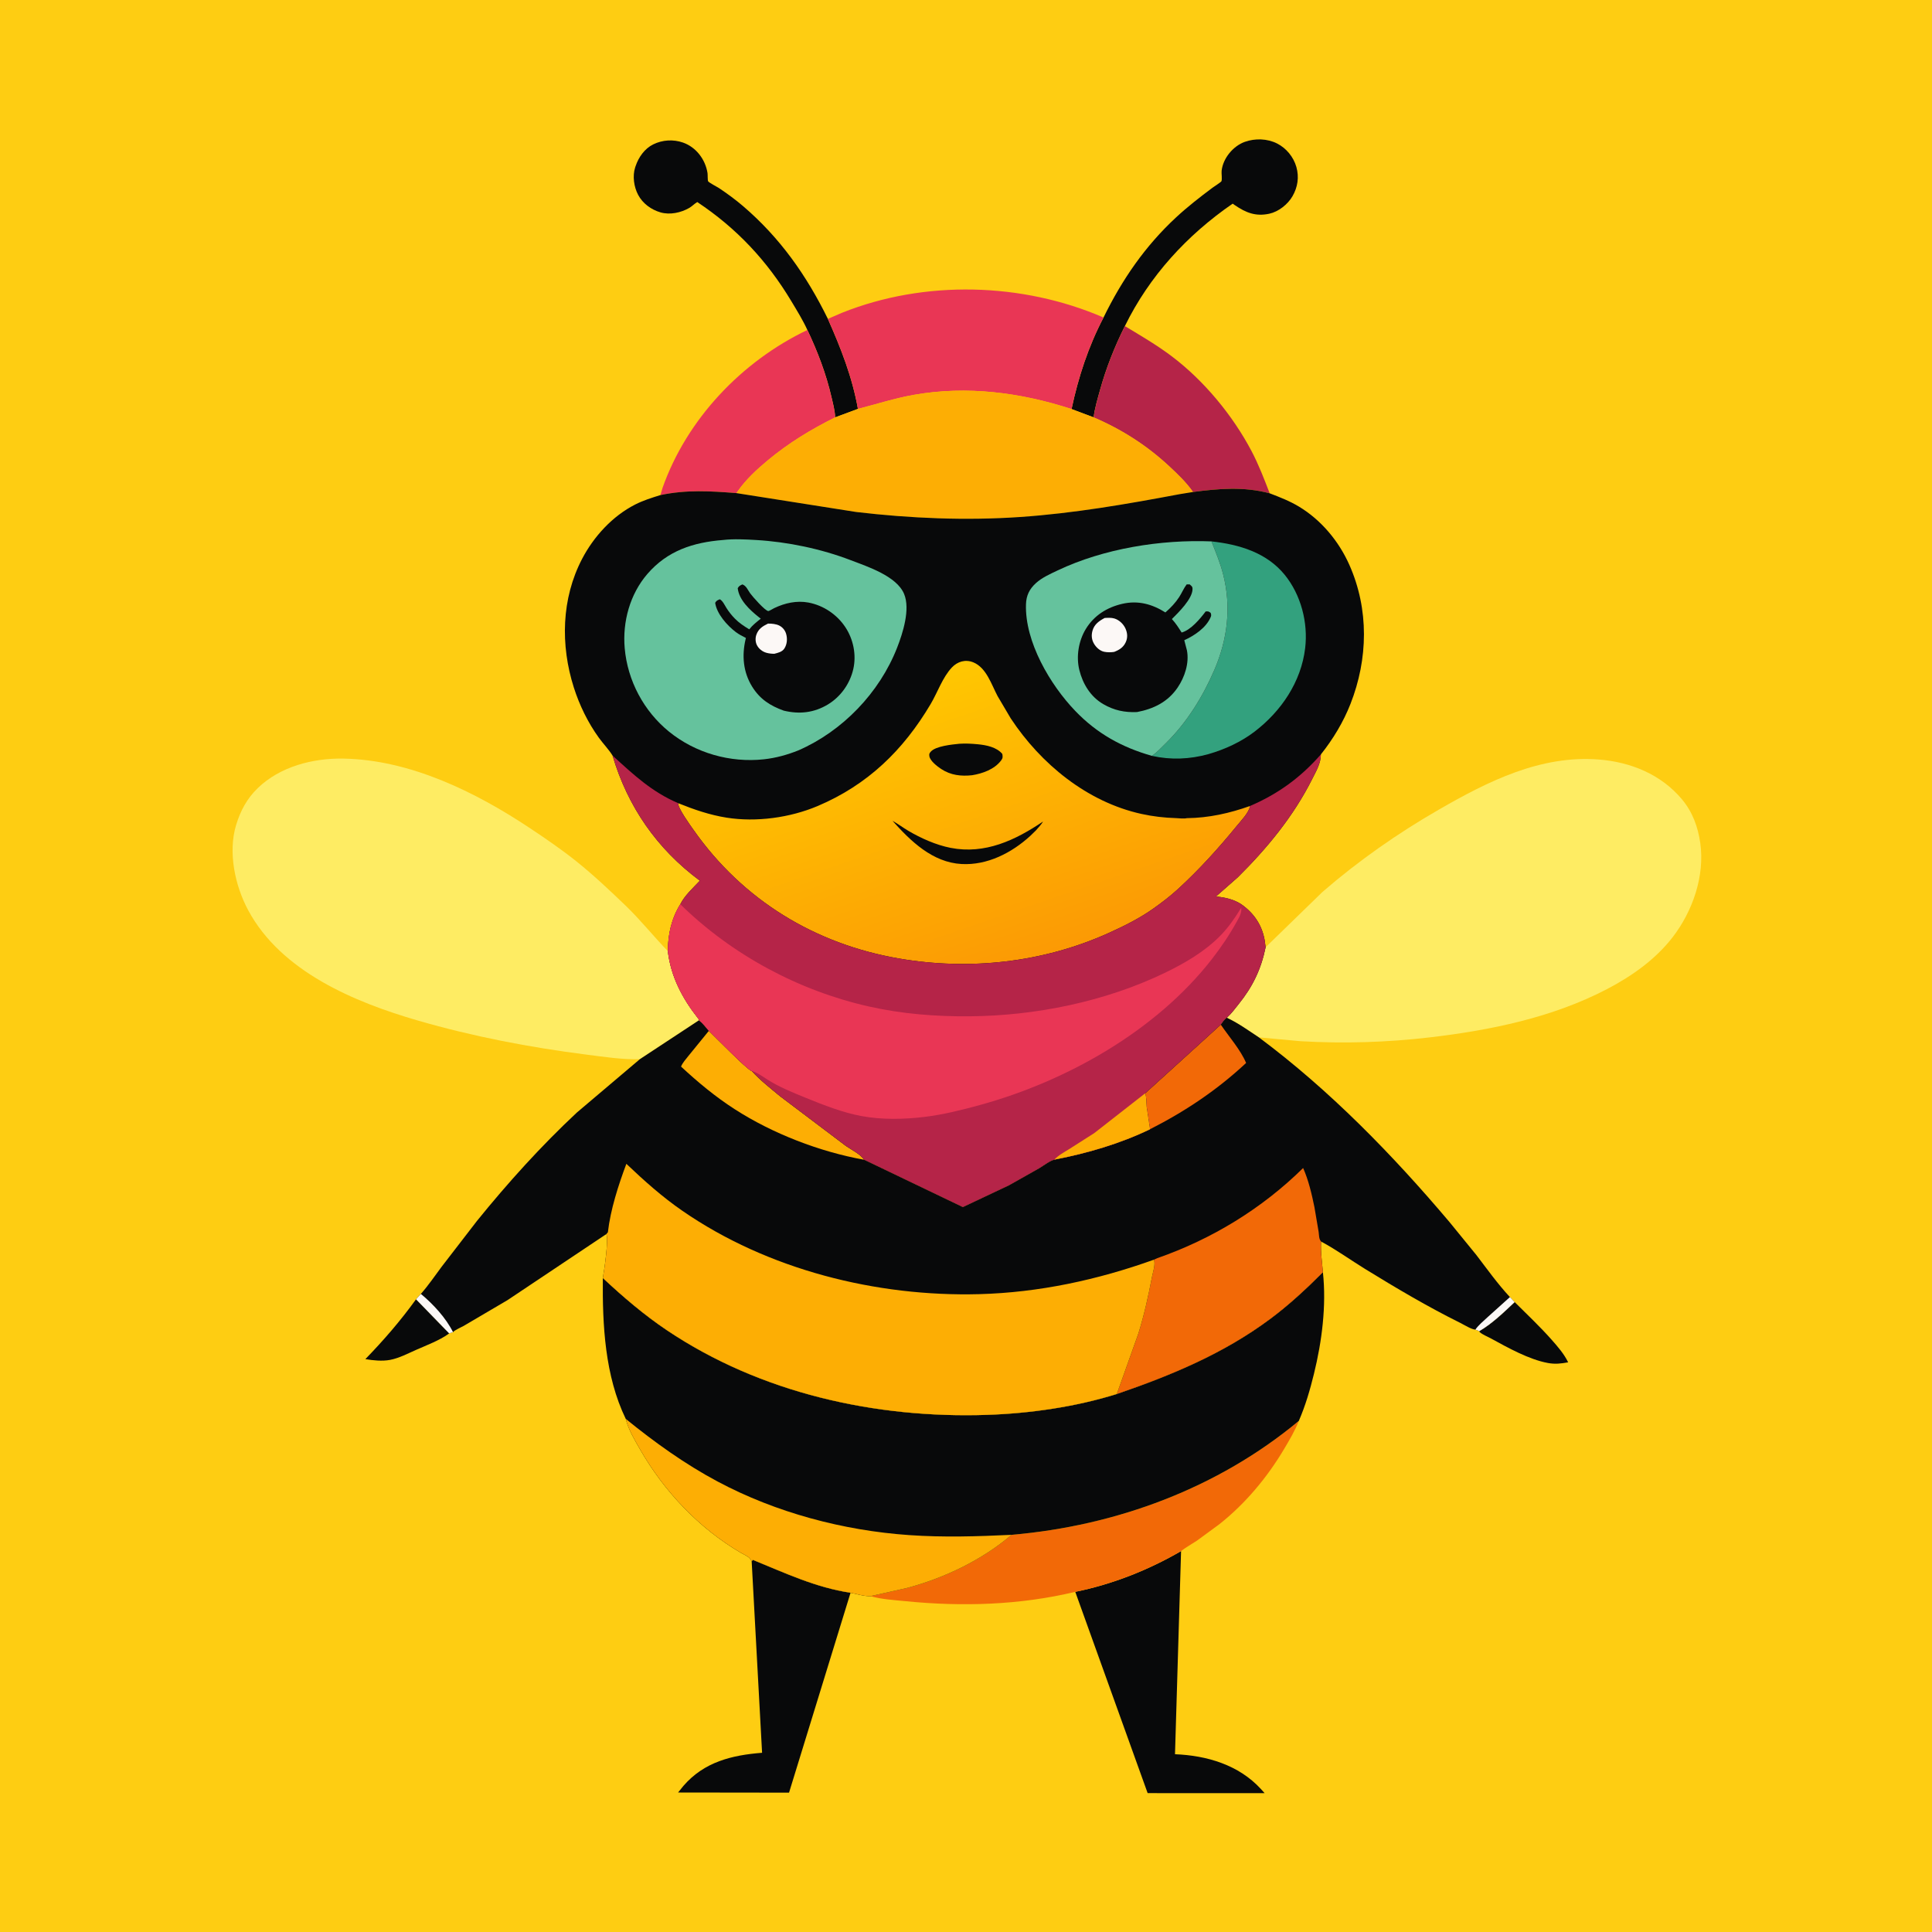 <?xml version="1.0" encoding="utf-8" ?>
<svg xmlns="http://www.w3.org/2000/svg" xmlns:xlink="http://www.w3.org/1999/xlink" width="1024" height="1024">
	<path fill="#FECD12" d="M-0 -0L1024 0L1024 1024L-0 1024L0 -0Z"/>
	<path fill="#08090A" d="M238.036 706.682L237.559 707.107C232.885 710.446 226.02 713.054 220.728 715.378C216.34 717.305 211.487 719.887 206.741 720.771C202.585 721.544 197.799 721.068 193.655 720.363C203.454 710.25 212.27 700.06 220.508 688.644L238.036 706.682Z"/>
	<path fill="#08090A" d="M802.808 690.133C809.424 696.723 816.321 703.205 822.5 710.206C825.67 713.798 829.069 717.701 831.147 722.058C827.318 722.747 824.314 723.121 820.429 722.414C810.433 720.595 799.145 714.277 790.258 709.425C788.511 708.472 785.857 707.4 784.385 706.142L783.948 705.604L784.108 705.505C790.873 701.576 797.114 695.507 802.808 690.133Z"/>
	<path fill="#08090A" d="M427.929 174.901C425.562 169.708 422.435 164.662 419.502 159.768C406.598 138.234 390.496 121.016 369.571 107.089C368.03 107.991 366.837 109.334 365.28 110.227C360.854 112.766 355.039 114.008 350.064 112.561C345.114 111.12 340.641 107.854 338.211 103.25C335.996 99.055 335.161 93.337 336.639 88.751L336.898 88C338.497 83.274 341.662 78.765 346.25 76.509C351.131 74.11 356.882 73.773 362 75.563C368.98 78.005 373.878 84.537 375.007 91.75C375.139 92.597 375.006 95.535 375.327 96.087C375.754 96.82 380.125 99.049 381.072 99.682C385.456 102.613 389.773 105.769 393.783 109.198C413.427 125.996 427.437 145.903 438.793 169.018C445.689 184.521 451.74 199.922 454.726 216.728L442.634 221.223C442.543 217.58 441.481 213.885 440.669 210.343C437.887 198.209 433.266 186.138 427.929 174.901Z"/>
	<path fill="#08090A" d="M584.892 168.29C594.703 148.231 606.886 130.465 623.347 115.214C629.483 109.529 636.001 104.464 642.695 99.469C643.369 98.966 647.226 96.49 647.393 96.049C647.825 94.909 647.338 91.938 647.487 90.53C648.193 83.868 653.597 77.385 659.796 75.177C665.239 73.24 671.695 73.429 676.861 76.043C681.767 78.525 685.599 83.193 687.105 88.5C688.631 93.88 687.819 99.193 685.048 104.003C682.561 108.322 677.633 112.219 672.769 113.271C665.532 114.835 660.337 112.746 654.435 108.706L653.338 107.938C629.151 124.608 609.171 146.316 596.202 172.847C590.72 183.862 586.29 195.011 583 206.872C581.703 211.548 580.239 216.4 579.652 221.224L567.946 216.816C571.52 199.921 576.861 183.622 584.892 168.29Z"/>
	<path fill="#E93655" d="M427.929 174.901C433.266 186.138 437.887 198.209 440.669 210.343C441.481 213.885 442.543 217.58 442.634 221.223C429.687 227.695 418.112 234.706 406.97 243.962C401.14 248.806 395.41 254.097 391.038 260.324L390.58 260.966L390.313 261.357C376.328 260.276 363.94 259.482 350.048 262.399L351.125 258.694C363.993 222.122 393.196 191.471 427.929 174.901Z"/>
	<path fill="#B52448" d="M596.202 172.847C604.626 177.903 613.064 182.829 620.932 188.75C638.073 201.649 653.341 220.123 663.331 239.07C667.141 246.297 670.023 253.848 672.952 261.457C659.146 257.829 646.283 258.933 632.316 260.765C628.87 255.826 624.459 251.589 620.075 247.486C608.051 236.233 594.797 227.717 579.652 221.224C580.239 216.4 581.703 211.548 583 206.872C586.29 195.011 590.72 183.862 596.202 172.847Z"/>
	<path fill="#08090A" d="M398.401 827.561L399.012 826.757C416.004 833.691 432.39 841.455 450.806 844.201L418.208 950.142L359.397 950.066L362.215 946.571C373.234 933.813 387.909 930.276 403.918 929.006L398.401 827.561Z"/>
	<path fill="#08090A" d="M569.913 843.708C589.625 839.69 608.624 832.188 625.989 822.11L622.775 929.776C639.652 930.445 656.552 935.403 668.333 948.247L670.27 950.409L608.276 950.393L569.913 843.708Z"/>
	<path fill="#F26907" d="M688.398 753.106C686.348 758.353 683.383 763.326 680.504 768.161C671.555 783.189 659.978 797.045 646.232 807.908L634.343 816.62C631.579 818.449 628.588 820.052 625.989 822.11C608.624 832.188 589.625 839.69 569.913 843.708C540.533 850.755 509.95 851.646 479.973 848.663C473.897 848.058 467.235 847.694 461.375 845.997L480.955 841.608C500.76 836.276 520.504 826.833 536.16 813.484C591.642 808.726 645.444 788.804 688.398 753.106Z"/>
	<path fill="#E93655" d="M438.793 169.018L446.287 165.776C490.034 148.274 541.837 149.643 584.892 168.29C576.861 183.622 571.52 199.921 567.946 216.816C540.996 208.016 512.392 204.286 484.242 209.303C474.178 211.097 464.589 214.203 454.726 216.728C451.74 199.922 445.689 184.521 438.793 169.018Z"/>
	<path fill="#FDAE04" d="M454.726 216.728C464.589 214.203 474.178 211.097 484.242 209.303C512.392 204.286 540.996 208.016 567.946 216.816L579.652 221.224C594.797 227.717 608.051 236.233 620.075 247.486C624.459 251.589 628.87 255.826 632.316 260.765L625.145 261.932C597.113 267.214 569.191 272.06 540.695 274.018C511.879 275.998 482.478 274.746 453.797 271.365L390.313 261.357L390.58 260.966L391.038 260.324C395.41 254.097 401.14 248.806 406.97 243.962C418.112 234.706 429.687 227.695 442.634 221.223L454.726 216.728Z"/>
	<path fill="#FEEC63" d="M670.797 502.062L701.007 472.683C720.052 456.208 740.741 441.712 762.551 429.153C788.666 414.115 816.52 400.107 847.505 402.567C864.354 403.905 880.379 410.454 891.408 423.574C897.073 430.314 899.968 438.248 901.189 446.91C903.635 464.275 897.166 482.892 886.63 496.61C877.523 508.468 864.982 517.324 851.844 524.194C822.846 539.359 789.889 546.095 757.596 549.859C734.862 552.508 712.041 553.195 689.194 551.851L667.231 549.829C661.678 546.19 656.189 542.146 650.139 539.385L650.512 539.149C652.674 537.231 654.634 534.515 656.446 532.269C663.95 522.969 668.415 513.73 670.797 502.062Z"/>
	<path fill="#FEEC63" d="M339.114 561.407C329.702 561.641 320.074 560.148 310.75 558.958C280.654 555.116 250.606 549.359 221.455 540.903C187.807 531.143 149.038 514.951 131.572 482.492C124.535 469.415 120.756 451.683 125.153 437.249C127.448 429.715 130.848 423.331 136.533 417.799C148.372 406.281 165.814 401.785 182 402.07C217.395 402.693 252.094 419.77 281 439.016C289.36 444.582 297.702 450.29 305.546 456.571C314.586 463.809 323.196 471.938 331.55 479.963C339.482 487.583 346.336 496.226 353.969 504.115C355.574 517.663 361.632 529.173 370.027 539.792C370.46 540.34 370.329 540.1 370.492 540.759L339.114 561.407Z"/>
	<path fill="#08090A" d="M591.936 738.858C620.867 728.917 648.336 717.55 673.078 699.175C683.264 691.61 692.209 683.26 701.169 674.302C703.092 692.007 700.636 711.024 696.411 728.211C694.31 736.757 691.913 745.019 688.398 753.106C645.444 788.804 591.642 808.726 536.16 813.484C520.504 826.833 500.76 836.276 480.955 841.608L461.375 845.997C458.121 846.126 454.024 844.846 450.806 844.201C432.39 841.455 416.004 833.691 399.012 826.757L398.401 827.561C397.375 825.023 394.825 824.279 392.5 822.909C370.407 809.89 352.053 790.509 339.322 768.335C336.335 763.131 333.164 757.889 331.658 752.034C320.58 729.148 319.297 702.326 319.506 677.38C330.183 687.359 341.342 696.924 353.496 705.081C403.141 738.402 464.012 751.884 523.207 749.914C546.032 749.154 570.145 745.659 591.936 738.858Z"/>
	<path fill="#FDAE04" d="M331.658 752.034C346.952 764.443 362.948 775.959 380.359 785.242C411.291 801.734 446.922 811.208 481.849 813.635C500.103 814.903 517.916 814.355 536.16 813.484C520.504 826.833 500.76 836.276 480.955 841.608L461.375 845.997C458.121 846.126 454.024 844.846 450.806 844.201C432.39 841.455 416.004 833.691 399.012 826.757L398.401 827.561C397.375 825.023 394.825 824.279 392.5 822.909C370.407 809.89 352.053 790.509 339.322 768.335C336.335 763.131 333.164 757.889 331.658 752.034Z"/>
	<path fill="#08090A" d="M650.139 539.385C656.189 542.146 661.678 546.19 667.231 549.829C704.751 577.781 738.158 612.095 768.299 647.76L782.518 665.204C788.328 672.799 793.754 680.453 800.288 687.477L802.808 690.133C797.114 695.507 790.873 701.576 784.108 705.505L781.967 704.712C779.964 704.679 775.965 702.151 774.047 701.2C756.804 692.653 739.926 682.668 723.533 672.579C715.789 667.813 708.213 662.317 700.206 658.041C699.866 663.356 700.738 668.989 701.169 674.302C692.209 683.26 683.264 691.61 673.078 699.175C648.336 717.55 620.867 728.917 591.936 738.858C570.145 745.659 546.032 749.154 523.207 749.914C464.012 751.884 403.141 738.402 353.496 705.081C341.342 696.924 330.183 687.359 319.506 677.38C320.285 673.391 322.661 656.816 321.384 654.085L269.004 689.088L245.852 702.7C244.682 703.381 240.828 705.047 240.119 706.082L238.036 706.682L220.508 688.644L223.067 685.799C227.036 681.316 230.516 676.175 234.099 671.374L252.87 647.026C269.158 626.92 286.801 607.37 305.719 589.698L339.114 561.407L370.492 540.759C372.455 542.291 374.127 544.435 375.718 546.349C378.549 549.072 396.451 567.402 398.433 567.631C402.916 572.54 408.357 576.777 413.463 581.019L448.405 607.393C451.077 609.237 456.48 611.985 457.942 614.686L458.474 614.875L510.339 639.755L534.77 628.215L550.792 619.18C553.238 617.737 556.161 615.332 558.863 614.62C576.269 611.257 593.554 606.228 609.543 598.513L607.732 586.579C607.458 584.208 607.813 581.775 606.898 579.532L647.033 543.072C647.989 541.654 648.84 540.504 650.139 539.385Z"/>
	<path fill="#FCF8F6" d="M800.288 687.477L802.808 690.133C797.114 695.507 790.873 701.576 784.108 705.505L781.967 704.712C783.7 702.271 786.204 700.24 788.385 698.192L800.288 687.477Z"/>
	<path fill="#FCF8F6" d="M223.067 685.799C229.509 691.122 236.384 698.545 240.119 706.082L238.036 706.682L220.508 688.644L223.067 685.799Z"/>
	<path fill="#F26907" d="M606.898 579.532L647.033 543.072C651.348 549.41 657.505 556.381 660.468 563.389C645.113 577.722 628.245 589.01 609.543 598.513L607.732 586.579C607.458 584.208 607.813 581.775 606.898 579.532Z"/>
	<path fill="#FDAE04" d="M375.718 546.349C378.549 549.072 396.451 567.402 398.433 567.631C402.916 572.54 408.357 576.777 413.463 581.019L448.405 607.393C451.077 609.237 456.48 611.985 457.942 614.686C434.411 610.441 409.564 600.873 389.403 587.893C379.071 581.241 369.959 573.639 360.975 565.32C361.73 563.297 363.622 561.293 364.944 559.582L375.718 546.349Z"/>
	<path fill="#F26907" d="M613.396 666.853C642.34 656.757 668.893 640.562 690.682 619.077C693.546 625.458 695.285 633.01 696.685 639.854L698.91 652.956C699.154 654.706 699.014 656.719 700.206 658.041C699.866 663.356 700.738 668.989 701.169 674.302C692.209 683.26 683.264 691.61 673.078 699.175C648.336 717.55 620.867 728.917 591.936 738.858L603.351 706.832C606.415 697.03 608.613 687.058 610.534 676.98C611.033 674.363 612.536 670.162 611.612 667.652L613.396 666.853Z"/>
	<path fill="#FDAE04" d="M331.983 616.853C341.506 625.899 350.927 634.333 361.75 641.802C406.924 672.976 464.516 687.389 519 685.927C550.712 685.075 581.816 678.352 611.612 667.652C612.536 670.162 611.033 674.363 610.534 676.98C608.613 687.058 606.415 697.03 603.351 706.832L591.936 738.858C570.145 745.659 546.032 749.154 523.207 749.914C464.012 751.884 403.141 738.402 353.496 705.081C341.342 696.924 330.183 687.359 319.506 677.38C320.285 673.391 322.661 656.816 321.384 654.085L322.19 653.122C323.576 641.063 327.739 628.198 331.983 616.853Z"/>
	<path fill="#08090A" d="M632.316 260.765C646.283 258.933 659.146 257.829 672.952 261.457C678.288 263.502 683.603 265.564 688.512 268.529C700.307 275.655 709.594 286.822 715.179 299.376C725.66 322.937 725.144 349.265 715.779 373.1C711.971 382.792 706.557 391.722 700.091 399.862C700.067 404.646 697.615 408.636 695.521 412.819C685.641 432.562 671.654 449.539 656.037 465.012L644.512 475.132C649.328 475.682 653.948 476.61 658.052 479.372C664.702 484.079 668.938 490.403 670.334 498.48L670.797 502.062C668.415 513.73 663.95 522.969 656.446 532.269C654.634 534.515 652.674 537.231 650.512 539.149L650.139 539.385C648.84 540.504 647.989 541.654 647.033 543.072L606.898 579.532C607.813 581.775 607.458 584.208 607.732 586.579L609.543 598.513C593.554 606.228 576.269 611.257 558.863 614.62C556.161 615.332 553.238 617.737 550.792 619.18L534.77 628.215L510.339 639.755L458.474 614.875L457.942 614.686C456.48 611.985 451.077 609.237 448.405 607.393L413.463 581.019C408.357 576.777 402.916 572.54 398.433 567.631C396.451 567.402 378.549 549.072 375.718 546.349C374.127 544.435 372.455 542.291 370.492 540.759C370.329 540.1 370.46 540.34 370.027 539.792C361.632 529.173 355.574 517.663 353.969 504.115C354.06 495.206 355.844 486.889 360.58 479.269C362.837 474.647 367.434 470.522 370.933 466.784C348.181 449.896 332.706 427.606 324.662 400.469C322.657 397.209 319.657 394.14 317.385 390.993C311.622 383.01 307.139 373.803 304.151 364.432C296.997 341.999 297.525 317.238 308.547 296.172C314.752 284.311 324.631 273.535 336.661 267.405C340.903 265.244 345.516 263.807 350.048 262.399C363.94 259.482 376.328 260.276 390.313 261.357L453.797 271.365C482.478 274.746 511.879 275.998 540.695 274.018C569.191 272.06 597.113 267.214 625.145 261.932L632.316 260.765Z"/>
	<path fill="#33A17E" d="M642.11 286.952C656.756 288.541 671.382 292.88 680.972 304.722C689.569 315.337 693.367 330.044 691.763 343.519C689.638 361.381 679.131 376.893 665.044 387.707C657.827 393.247 649.244 397.169 640.521 399.695C630.682 402.432 620.586 402.86 610.583 400.639C613.293 398.688 615.657 396.157 618.028 393.815C629.066 382.913 637.524 369.271 643.639 355.064C650.653 338.765 652.704 321.648 648.285 304.375C646.736 298.322 644.399 292.738 642.11 286.952Z"/>
	<path fill="#65C29D" d="M610.583 400.639C594.585 396.089 581.41 388.798 569.836 376.728C556.616 362.942 543.149 340.154 543.788 320.302C543.938 315.619 545.608 312.225 549.043 309.075C552.231 306.151 556.691 304.18 560.563 302.341C584.98 290.746 615.253 285.876 642.11 286.952C644.399 292.738 646.736 298.322 648.285 304.375C652.704 321.648 650.653 338.765 643.639 355.064C637.524 369.271 629.066 382.913 618.028 393.815C615.657 396.157 613.293 398.688 610.583 400.639Z"/>
	<path fill="#08090A" d="M628.954 309.75L630.57 309.75C631.52 310.634 632.069 310.81 632.065 312.192C632.053 317.441 624.5 324.739 621.121 328.112C623.165 330.3 624.692 332.731 626.294 335.246C631.174 333.929 636.122 327.936 639.025 324.087C640.486 323.992 640.483 323.979 641.674 324.827C641.982 325.862 642.101 326.122 641.651 327.166C639.233 332.766 633.022 336.925 627.688 339.315L629.091 344.694C630.4 351.41 627.926 358.892 624.168 364.422C618.981 372.056 611.445 375.736 602.62 377.412C596.047 377.68 590.479 376.514 584.755 373.198C578.043 369.31 573.877 362.48 572.065 355.107C570.306 347.949 571.679 339.665 575.486 333.406C579.854 326.224 586.677 321.932 594.794 320.052C603.162 318.114 610.57 320.141 617.675 324.601C620.475 322.184 623.012 319.514 625.024 316.399C626.443 314.203 627.36 311.856 628.954 309.75Z"/>
	<path fill="#FCF8F6" d="M585.506 327.534C587.185 327.461 589.011 327.314 590.641 327.809C593.225 328.594 595.505 330.786 596.573 333.241C597.607 335.618 597.764 338.02 596.654 340.409C595.366 343.178 593.254 344.463 590.508 345.53C588.818 345.781 586.925 345.806 585.25 345.461C583.011 345 581.07 343.208 579.913 341.307C578.567 339.095 578.345 336.725 579.049 334.25C580.009 330.872 582.554 329.098 585.506 327.534Z"/>
	<path fill="#65C29D" d="M383.245 286.204C388.875 285.551 395.177 285.882 400.844 286.22C417.605 287.217 435.274 290.915 450.955 296.93C459.878 300.352 475.273 305.357 479.194 314.808C482.558 322.913 478.533 335.513 475.478 343.312C466.137 367.16 446.553 387.547 423.125 397.73C417.264 400.083 411.21 401.756 404.921 402.441C387.043 404.388 368.611 399.166 354.596 387.783C341.198 376.9 332.6 360.736 331.105 343.538C329.888 329.55 333.87 314.939 343.113 304.22C353.77 291.862 367.412 287.452 383.245 286.204Z"/>
	<path fill="#08090A" d="M393.459 309.75C395.506 310.413 396.357 312.727 397.602 314.465C398.741 316.057 405.612 323.912 407.261 323.874C407.709 323.863 409.789 322.585 410.327 322.327C415.97 319.614 422.259 318.196 428.493 319.367C436.44 320.859 443.614 325.702 448.048 332.407C452.303 338.843 453.973 347.06 452.265 354.598C450.516 362.315 445.642 369.216 438.865 373.337C431.496 377.818 423.678 378.654 415.407 376.657C408.207 374.069 402.755 370.56 398.647 363.922C393.905 356.261 393.137 347.52 395.174 338.835L395.344 338.126C393.499 337.184 391.607 336.237 389.955 334.979C385.393 331.504 379.902 325.376 379.052 319.5C379.839 318.253 380.126 318.23 381.5 317.629C383.038 318.374 384.145 320.859 385.077 322.316C386.355 324.313 387.76 326.091 389.411 327.787C391.72 330.161 394.305 331.853 397.119 333.562C398.887 331.319 401.007 329.675 403.23 327.912L402.143 327.063C397.442 323.318 391.705 318.029 391.002 311.75C391.753 310.494 392.129 310.419 393.459 309.75Z"/>
	<path fill="#FCF8F6" d="M407.058 330.522C408.994 330.486 411.415 330.707 413.14 331.618C414.844 332.518 416.09 334.059 416.643 335.896C417.422 338.482 417.206 341.506 415.688 343.794C414.534 345.534 412.291 346.028 410.396 346.518C409.028 346.513 407.572 346.369 406.25 346.001C404.098 345.402 402.137 343.879 401.141 341.858C400.35 340.251 400.289 338.178 400.861 336.5C401.932 333.353 404.184 331.9 407.058 330.522Z"/>
	<defs>
		<linearGradient id="gradient_0" gradientUnits="userSpaceOnUse" x1="539.033" y1="510.808" x2="486.987" y2="358.884">
			<stop offset="0" stop-color="#FC9A04"/>
			<stop offset="1" stop-color="#FFC701"/>
		</linearGradient>
	</defs>
	<path fill="url(#gradient_0)" d="M359.496 425.716C367.847 429.09 376.172 431.95 385.092 433.371C400.788 435.872 418.724 433.415 433.374 427.213C459.822 416.017 478.767 397.649 493.276 373.139C496.93 366.967 499.567 359.037 504.485 353.803C507.49 350.605 511.687 349.365 515.843 351.045C522.792 353.855 525.453 362.75 528.731 368.933L535.692 380.727C551.649 404.927 576.249 425.074 605.003 431.401C611.059 432.734 617.104 433.434 623.295 433.621C625.008 433.673 627.438 434.028 629.052 433.641C640.614 433.525 651.765 431.04 662.611 427.159C661.875 430.826 657.807 434.941 655.414 437.872C645.932 449.48 635.485 461.022 624.441 471.139C620.438 474.806 616.05 478.18 611.63 481.327C604.113 486.681 595.834 490.813 587.437 494.59C552.71 510.208 513.978 514.452 476.562 508.038C431.853 500.373 393.598 476.969 367.508 439.75C365.958 437.538 359.071 428.077 359.496 425.716Z"/>
	<path fill="#08090A" d="M473.049 435.051C475.947 436.646 478.543 438.641 481.383 440.316C488.144 444.306 496.105 447.864 503.837 449.381C522.064 452.956 538.187 445.314 552.855 435.408C551.85 437.118 550.331 438.635 549.044 440.149L546.084 443.024C536.266 452.02 523.334 458.687 509.668 457.95C494.277 457.118 482.675 445.84 473.049 435.051Z"/>
	<path fill="#08090A" d="M508.554 394.201C511.806 393.982 515.009 394.161 518.25 394.474C522.767 394.909 528.24 395.975 531.25 399.608C531.498 401.137 531.579 401.771 530.61 403.059C527.068 407.766 520.831 409.974 515.256 410.882C509.404 411.528 503.913 410.905 498.885 407.603C496.816 406.243 492.96 403.305 492.586 400.819C492.409 399.635 492.56 399.269 493.349 398.379C495.973 395.421 504.657 394.591 508.554 394.201Z"/>
	<path fill="#B52448" d="M700.091 399.862C700.067 404.646 697.615 408.636 695.521 412.819C685.641 432.562 671.654 449.539 656.037 465.012L644.512 475.132C649.328 475.682 653.948 476.61 658.052 479.372C664.702 484.079 668.938 490.403 670.334 498.48L670.797 502.062C668.415 513.73 663.95 522.969 656.446 532.269C654.634 534.515 652.674 537.231 650.512 539.149L650.139 539.385C648.84 540.504 647.989 541.654 647.033 543.072L606.898 579.532C607.813 581.775 607.458 584.208 607.732 586.579L609.543 598.513C593.554 606.228 576.269 611.257 558.863 614.62C556.161 615.332 553.238 617.737 550.792 619.18L534.77 628.215L510.339 639.755L458.474 614.875L457.942 614.686C456.48 611.985 451.077 609.237 448.405 607.393L413.463 581.019C408.357 576.777 402.916 572.54 398.433 567.631C396.451 567.402 378.549 549.072 375.718 546.349C374.127 544.435 372.455 542.291 370.492 540.759C370.329 540.1 370.46 540.34 370.027 539.792C361.632 529.173 355.574 517.663 353.969 504.115C354.06 495.206 355.844 486.889 360.58 479.269C362.837 474.647 367.434 470.522 370.933 466.784C348.181 449.896 332.706 427.606 324.662 400.469C335.776 410.585 345.44 419.718 359.496 425.716C359.071 428.077 365.958 437.538 367.508 439.75C393.598 476.969 431.853 500.373 476.562 508.038C513.978 514.452 552.71 510.208 587.437 494.59C595.834 490.813 604.113 486.681 611.63 481.327C616.05 478.18 620.438 474.806 624.441 471.139C635.485 461.022 645.932 449.48 655.414 437.872C657.807 434.941 661.875 430.826 662.611 427.159C677.569 420.705 689.372 412.07 700.091 399.862Z"/>
	<path fill="#FDAE04" d="M606.898 579.532C607.813 581.775 607.458 584.208 607.732 586.579L609.543 598.513C593.554 606.228 576.269 611.257 558.863 614.62C560.929 612.328 563.978 610.713 566.586 609.109L579.996 600.558L606.898 579.532Z"/>
	<path fill="#E93655" d="M360.58 479.269C387.91 506.093 423.396 525.145 460.75 533.512C478.116 537.401 496.097 538.813 513.865 538.664C548.916 538.37 585.71 530.912 617.374 515.634C628.037 510.489 638.731 504.26 647.041 495.696C651.286 491.321 654.721 486.277 657.888 481.089C658.252 483.99 656.783 486.171 655.43 488.637C651.702 495.432 647.162 502.118 642.413 508.234C612.807 546.359 565.362 573.07 519.3 585.702C509.709 588.332 499.886 590.788 490 591.987C479.052 593.314 467.377 593.544 456.508 591.52C446.518 589.659 436.557 585.72 427.173 581.904C420.124 579.038 412.884 576.145 406.469 572.01C404.306 570.615 400.888 568.212 398.433 567.631C396.451 567.402 378.549 549.072 375.718 546.349C374.127 544.435 372.455 542.291 370.492 540.759C370.329 540.1 370.46 540.34 370.027 539.792C361.632 529.173 355.574 517.663 353.969 504.115C354.06 495.206 355.844 486.889 360.58 479.269Z"/>
</svg>

